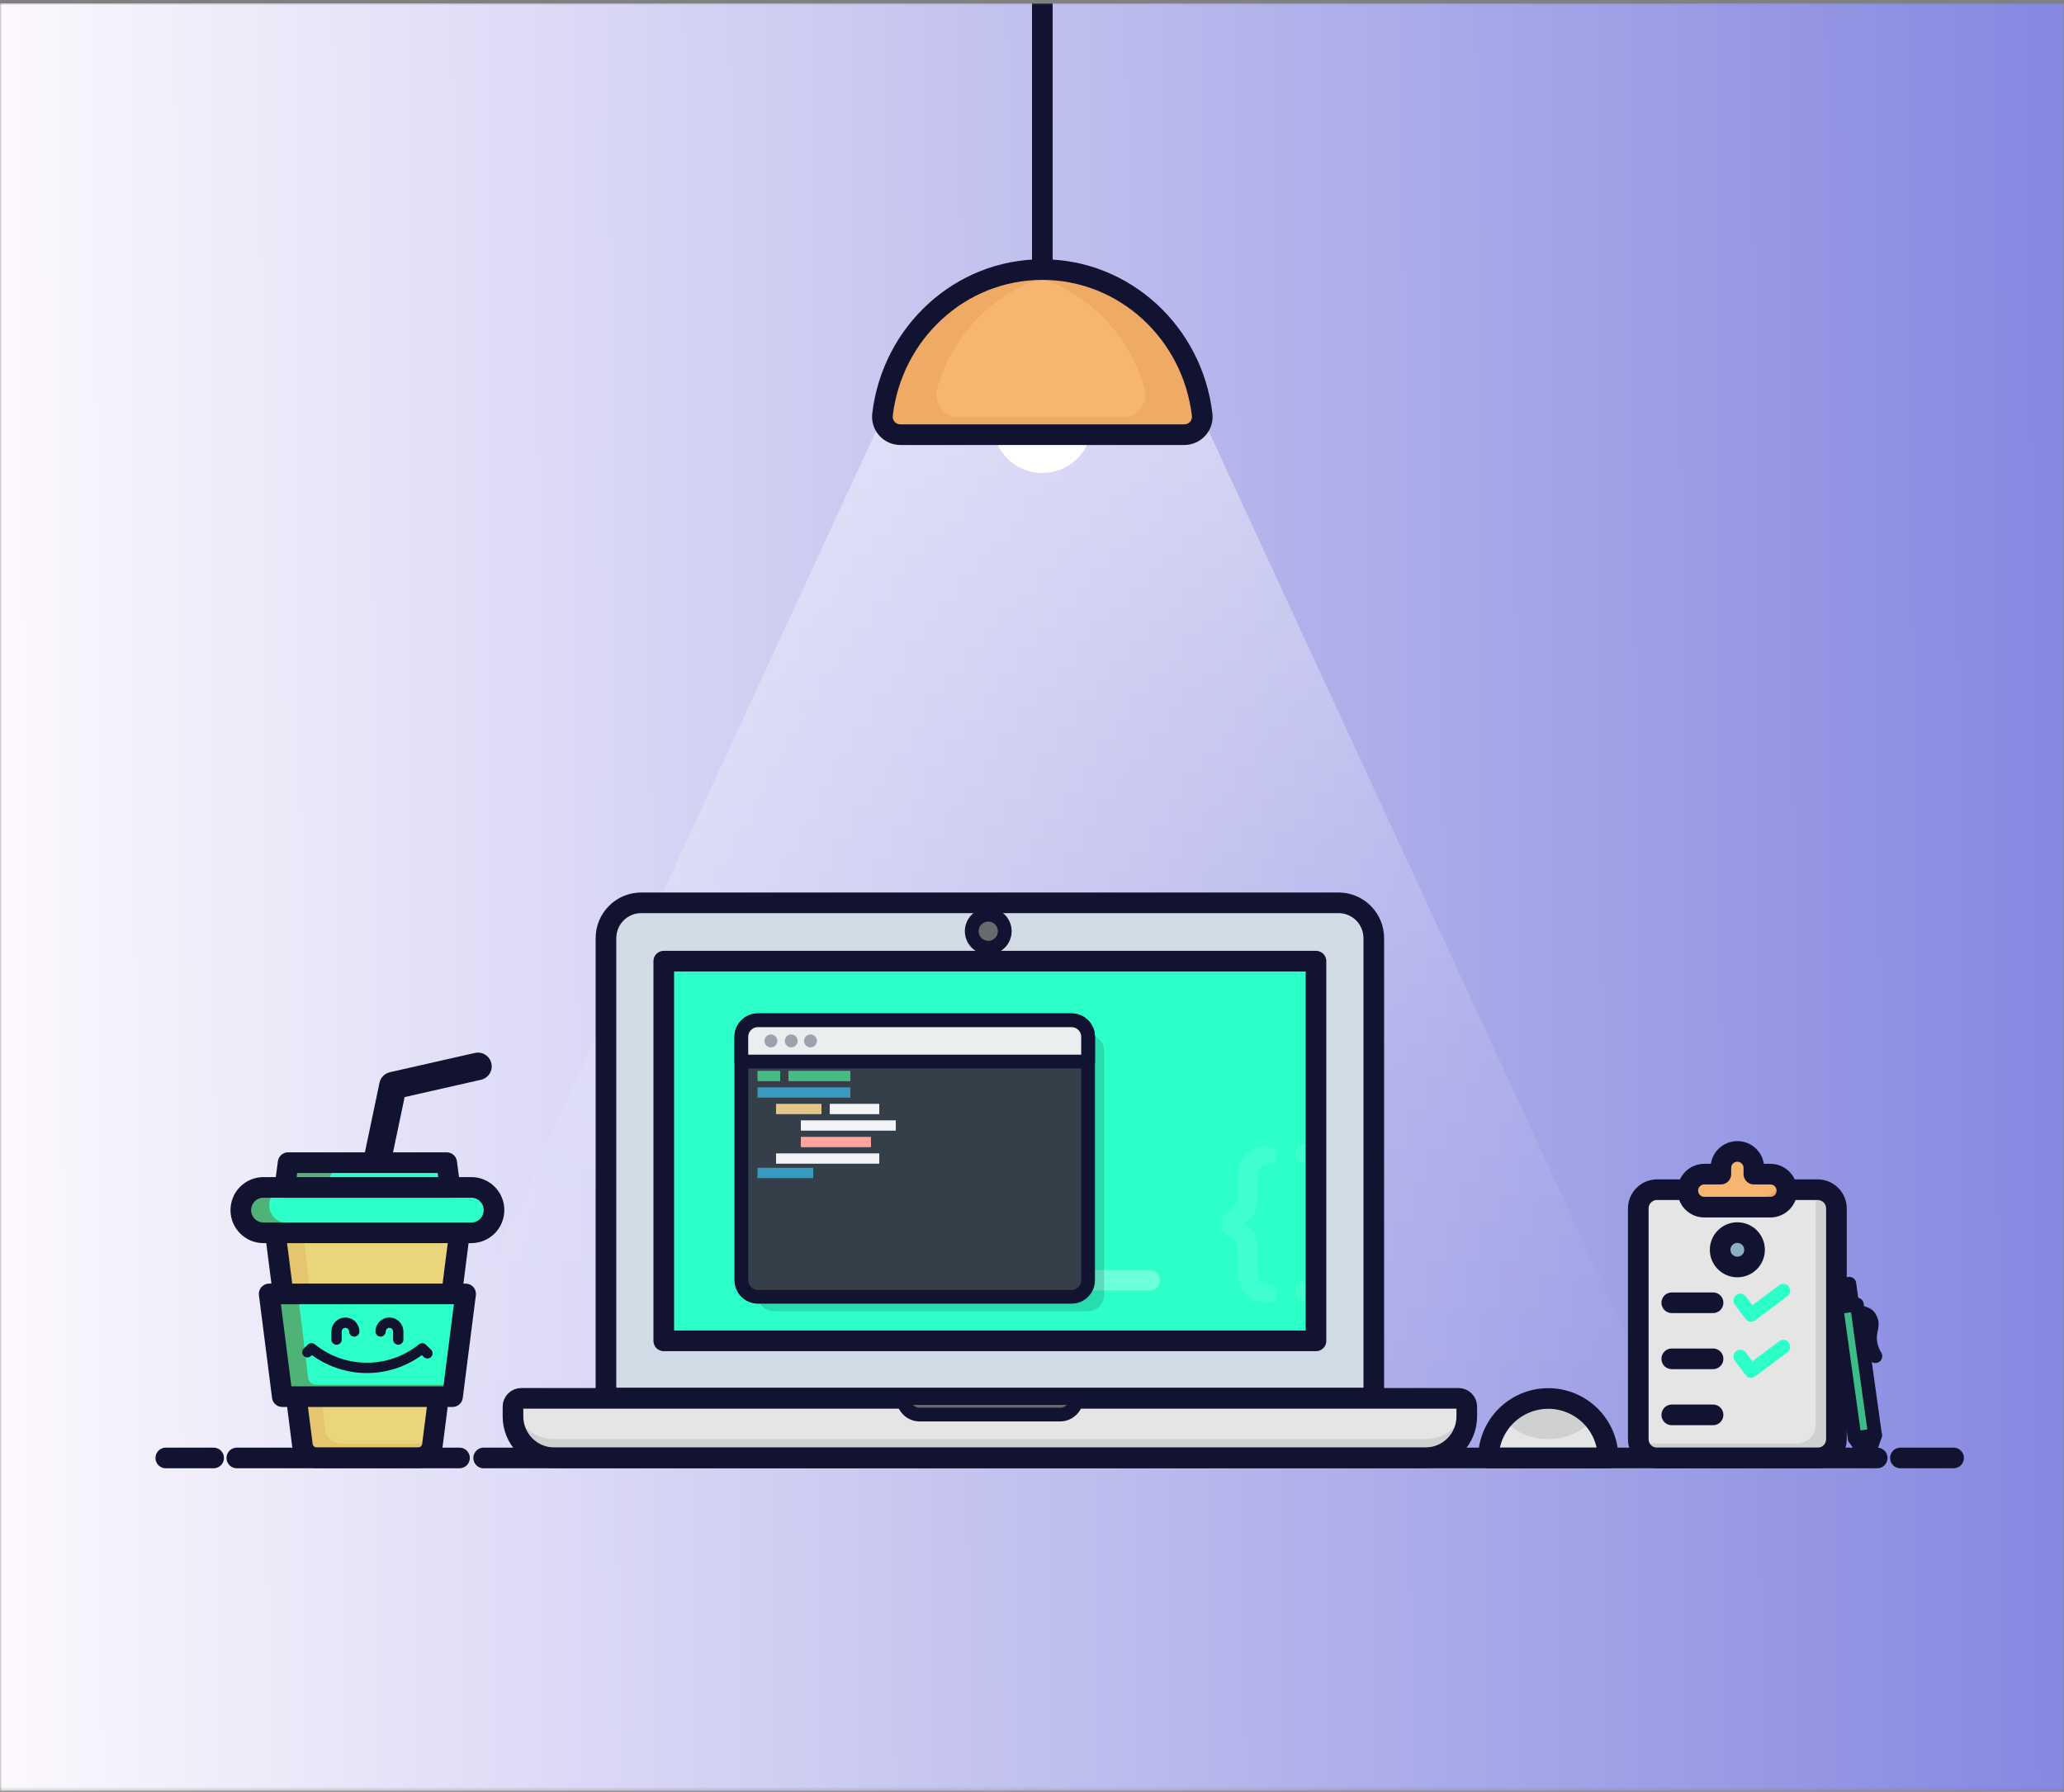 <svg width="600" height="521" viewBox="0 0 600 521" fill="none" xmlns="http://www.w3.org/2000/svg">
<rect x="0" y="0" width="600" height="521" fill="#808080" stroke="none"/>
<g clip-path="url(#clip0_363_13825)">
<mask id="mask0_363_13825" style="mask-type:luminance" maskUnits="userSpaceOnUse" x="0" y="0" width="600" height="521">
<path d="M600 0.751H0V520.751H600V0.751Z" fill="white"/>
</mask>
<g mask="url(#mask0_363_13825)">
<path d="M600 0.983H0V600.983H600V0.983Z" fill="url(#paint0_linear_363_13825)"/>
<path style="mix-blend-mode:overlay" opacity="0.43" d="M488.383 421.92H117.626L256.209 121.989H349.8L488.383 421.92Z" fill="url(#paint1_linear_363_13825)"/>
<path d="M109.537 338.048L114.236 315.653L138.937 310.053" stroke="#121330" stroke-width="8" stroke-linecap="round" stroke-linejoin="round"/>
<path d="M92.073 423.855H121.533C122.555 423.856 123.542 423.483 124.309 422.808C125.076 422.132 125.57 421.2 125.699 420.187L133.568 358.446H80.04L87.91 420.187C88.039 421.2 88.532 422.132 89.299 422.807C90.065 423.482 91.052 423.855 92.073 423.855Z" fill="#EAD57D"/>
<path d="M88.229 358.448L94.472 415.469C94.601 416.642 95.158 417.726 96.037 418.514C96.915 419.301 98.053 419.737 99.233 419.737H125.76L125.703 420.187C125.574 421.201 125.08 422.133 124.312 422.808C123.545 423.484 122.558 423.856 121.537 423.856H92.077C91.055 423.856 90.068 423.483 89.301 422.808C88.534 422.133 88.04 421.201 87.911 420.187L80.04 358.448H88.229Z" fill="#E5C66E"/>
<path d="M92.073 423.855H121.533C122.555 423.856 123.542 423.483 124.309 422.808C125.076 422.132 125.57 421.2 125.699 420.187L133.568 358.446H80.04L87.91 420.187C88.039 421.2 88.532 422.132 89.299 422.807C90.065 423.482 91.052 423.855 92.073 423.855Z" stroke="#121330" stroke-width="6" stroke-linecap="round" stroke-linejoin="round"/>
<path d="M131.55 406.082L135.356 376.221H78.252L82.058 406.082H131.55Z" fill="#2DFFC9"/>
<path d="M131.55 406.082L135.356 376.221H78.252L82.058 406.082H131.55Z" fill="#4FB277"/>
<path d="M131.314 402.632L134.505 376.221H86.62L89.56 400.536C89.63 401.114 89.909 401.646 90.345 402.032C90.781 402.418 91.343 402.631 91.925 402.632H131.314Z" fill="#2DFFC9"/>
<path d="M131.55 406.082L135.356 376.221H78.252L82.058 406.082H131.55Z" stroke="#121330" stroke-width="6" stroke-linecap="round" stroke-linejoin="round"/>
<path d="M76.601 358.448H137.008C140.653 358.448 143.608 355.493 143.608 351.848C143.608 348.203 140.653 345.248 137.008 345.248H76.601C72.956 345.248 70.001 348.203 70.001 351.848C70.001 355.493 72.956 358.448 76.601 358.448Z" fill="#2DFFC9"/>
<path d="M76.601 358.448H137.008C140.653 358.448 143.608 355.493 143.608 351.848C143.608 348.203 140.653 345.248 137.008 345.248H76.601C72.956 345.248 70.001 348.203 70.001 351.848C70.001 355.493 72.956 358.448 76.601 358.448Z" fill="#4FB277"/>
<path d="M83.427 355.598H138.432C141.29 355.598 143.607 353.281 143.607 350.423C143.607 347.565 141.29 345.248 138.432 345.248H83.427C80.568 345.248 78.251 347.565 78.251 350.423C78.251 353.281 80.568 355.598 83.427 355.598Z" fill="#2DFFC9"/>
<path d="M76.601 358.448H137.008C140.653 358.448 143.608 355.493 143.608 351.848C143.608 348.203 140.653 345.248 137.008 345.248H76.601C72.956 345.248 70.001 348.203 70.001 351.848C70.001 355.493 72.956 358.448 76.601 358.448Z" stroke="#121330" stroke-width="6" stroke-linecap="round" stroke-linejoin="round"/>
<path d="M82.804 345.248H130.804L129.854 338.048H83.754L82.804 345.248Z" fill="#2DFFC9"/>
<path d="M83.754 338.048H97.837L94.504 345.248H82.804L83.754 338.048Z" fill="#54AF79"/>
<path d="M82.804 345.248H130.804L129.854 338.048H83.754L82.804 345.248Z" stroke="#121330" stroke-width="6" stroke-linecap="round" stroke-linejoin="round"/>
<path d="M186.42 262.496H389.087C391.81 262.496 394.422 263.577 396.348 265.503C398.273 267.428 399.355 270.04 399.355 272.763V406.496H176.155V272.763C176.155 270.04 177.237 267.429 179.161 265.503C181.086 263.578 183.697 262.496 186.42 262.496Z" fill="#D2DCE6"/>
<path d="M186.42 262.496H389.087C391.81 262.496 394.422 263.577 396.348 265.503C398.273 267.428 399.355 270.04 399.355 272.763V406.496H176.155V272.763C176.155 270.04 177.237 267.429 179.161 265.503C181.086 263.578 183.697 262.496 186.42 262.496Z" stroke="#121330" stroke-width="6" stroke-linecap="round" stroke-linejoin="round"/>
<path d="M382.555 389.865V279.465H192.955V389.865H382.555Z" fill="#2DFFC9"/>
<path opacity="0.3" d="M303.004 372.252H334.204" stroke="white" stroke-width="6" stroke-linecap="round" stroke-linejoin="round"/>
<g opacity="0.3">
<path opacity="0.3" d="M379.068 337.935C379.669 337.897 380.264 338.063 380.759 338.405C381.254 338.747 381.619 339.246 381.796 339.821V332.948C381.138 332.755 380.455 332.656 379.768 332.652H379.068C377.559 332.652 376.804 333.407 376.804 334.916V335.724C376.804 337.18 377.559 337.935 379.068 337.935Z" fill="white"/>
<path opacity="0.3" d="M381.796 370.88C381.616 371.452 381.25 371.947 380.755 372.286C380.26 372.626 379.666 372.79 379.068 372.752C377.559 372.752 376.804 373.506 376.804 375.015V375.824C376.804 377.333 377.559 378.087 379.068 378.088H379.768C380.455 378.085 381.138 377.985 381.796 377.792V370.88Z" fill="white"/>
</g>
<path d="M382.555 389.865V279.465H192.955V389.865H382.555Z" stroke="#121330" stroke-width="6" stroke-linecap="round" stroke-linejoin="round"/>
<path d="M151.526 406.583H423.986C424.623 406.583 425.233 406.836 425.683 407.287C426.133 407.737 426.386 408.347 426.386 408.983V411.858C426.386 415.041 425.122 418.093 422.871 420.343C420.621 422.594 417.568 423.858 414.386 423.858H161.126C157.944 423.858 154.891 422.594 152.641 420.343C150.39 418.093 149.126 415.041 149.126 411.858V408.983C149.126 408.347 149.379 407.737 149.829 407.287C150.279 406.836 150.889 406.583 151.526 406.583Z" fill="#E5E5E5"/>
<path d="M414.384 418.455H161.124C158.246 418.454 155.465 417.417 153.288 415.535C151.111 413.652 149.685 411.05 149.267 408.203C149.176 408.453 149.129 408.717 149.126 408.983V411.858C149.126 415.041 150.39 418.093 152.641 420.343C154.891 422.594 157.944 423.858 161.126 423.858H414.386C417.568 423.858 420.621 422.594 422.871 420.343C425.122 418.093 426.386 415.041 426.386 411.858V408.983C426.383 408.717 426.336 408.453 426.245 408.203C425.827 411.051 424.399 413.654 422.222 415.536C420.044 417.419 417.262 418.455 414.384 418.455Z" fill="#CFD1D0"/>
<path d="M151.526 406.583H423.986C424.623 406.583 425.233 406.836 425.683 407.287C426.133 407.737 426.386 408.347 426.386 408.983V411.858C426.386 415.041 425.122 418.093 422.871 420.343C420.621 422.594 417.568 423.858 414.386 423.858H161.126C157.944 423.858 154.891 422.594 152.641 420.343C150.39 418.093 149.126 415.041 149.126 411.858V408.983C149.126 408.347 149.379 407.737 149.829 407.287C150.279 406.836 150.889 406.583 151.526 406.583Z" stroke="#121330" stroke-width="6" stroke-linecap="round" stroke-linejoin="round"/>
<path d="M262.555 406.496H312.955C312.955 407.769 312.449 408.99 311.549 409.89C310.648 410.79 309.428 411.296 308.155 411.296H267.355C266.081 411.296 264.86 410.79 263.96 409.89C263.06 408.99 262.555 407.769 262.555 406.496Z" fill="#686B6D"/>
<path d="M262.555 406.496H312.955C312.955 407.769 312.449 408.99 311.549 409.89C310.648 410.79 309.428 411.296 308.155 411.296H267.355C266.081 411.296 264.86 410.79 263.96 409.89C263.06 408.99 262.555 407.769 262.555 406.496Z" stroke="#121330" stroke-width="4" stroke-linecap="round" stroke-linejoin="round"/>
<path d="M287.283 275.555C289.933 275.555 292.083 273.405 292.083 270.755C292.083 268.104 289.933 265.955 287.283 265.955C284.631 265.955 282.483 268.104 282.483 270.755C282.483 273.405 284.631 275.555 287.283 275.555Z" fill="#686B6D"/>
<path d="M287.283 275.555C289.933 275.555 292.083 273.405 292.083 270.755C292.083 268.104 289.933 265.955 287.283 265.955C284.631 265.955 282.483 268.104 282.483 270.755C282.483 273.405 284.631 275.555 287.283 275.555Z" stroke="#121330" stroke-width="4" stroke-linecap="round" stroke-linejoin="round"/>
<path d="M432.681 423.915C432.708 419.32 434.552 414.922 437.811 411.682C441.07 408.442 445.479 406.623 450.074 406.623C454.669 406.623 459.078 408.442 462.337 411.682C465.597 414.922 467.441 419.32 467.468 423.915H432.681Z" fill="#E5E5E5"/>
<path d="M450.075 418.421C452.562 418.445 455.026 417.936 457.3 416.928C459.574 415.921 461.607 414.438 463.26 412.58C461.629 410.679 459.606 409.155 457.33 408.109C455.054 407.064 452.579 406.522 450.074 406.522C447.57 406.522 445.095 407.064 442.819 408.109C440.543 409.155 438.52 410.679 436.888 412.58C438.542 414.438 440.574 415.921 442.849 416.928C445.123 417.936 447.587 418.445 450.075 418.421Z" fill="#CFD1D0"/>
<path d="M432.681 423.915C432.708 419.32 434.552 414.922 437.811 411.682C441.07 408.442 445.479 406.623 450.074 406.623C454.669 406.623 459.078 408.442 462.337 411.682C465.597 414.922 467.441 419.32 467.468 423.915H432.681Z" stroke="#121330" stroke-width="6" stroke-linecap="round" stroke-linejoin="round"/>
<g style="mix-blend-mode:multiply" opacity="0.14">
<path d="M316.2 300.852H225.009C222.355 300.852 220.204 303.004 220.204 305.657V376.447C220.204 379.101 222.355 381.252 225.009 381.252H316.2C318.853 381.252 321.004 379.101 321.004 376.447V305.657C321.004 303.004 318.853 300.852 316.2 300.852Z" fill="black"/>
</g>
<path d="M311.5 296.652H220.309C217.656 296.652 215.505 298.803 215.505 301.457V372.247C215.505 374.901 217.656 377.052 220.309 377.052H311.5C314.154 377.052 316.305 374.901 316.305 372.247V301.457C316.305 298.803 314.154 296.652 311.5 296.652Z" fill="#353F49"/>
<path d="M311.5 296.652H220.309C217.656 296.652 215.505 298.803 215.505 301.457V372.247C215.505 374.901 217.656 377.052 220.309 377.052H311.5C314.154 377.052 316.305 374.901 316.305 372.247V301.457C316.305 298.803 314.154 296.652 311.5 296.652Z" stroke="#121330" stroke-width="4" stroke-linecap="round" stroke-linejoin="round"/>
<path d="M220.309 296.652H311.5C312.774 296.652 313.996 297.158 314.897 298.059C315.798 298.961 316.305 300.182 316.305 301.457V308.652H215.505V301.457C215.505 300.183 216.01 298.961 216.912 298.059C217.813 297.158 219.034 296.652 220.309 296.652Z" fill="#EAEEEF"/>
<path d="M220.309 296.652H311.5C312.774 296.652 313.996 297.158 314.897 298.059C315.798 298.961 316.305 300.182 316.305 301.457V308.652H215.505V301.457C215.505 300.183 216.01 298.961 216.912 298.059C217.813 297.158 219.034 296.652 220.309 296.652Z" stroke="#121330" stroke-width="4" stroke-linecap="round" stroke-linejoin="round"/>
<path opacity="0.35" d="M224.104 304.527C225.14 304.527 225.979 303.687 225.979 302.652C225.979 301.616 225.14 300.777 224.104 300.777C223.069 300.777 222.229 301.616 222.229 302.652C222.229 303.687 223.069 304.527 224.104 304.527Z" fill="#121330"/>
<path opacity="0.35" d="M230.004 304.527C231.04 304.527 231.879 303.687 231.879 302.652C231.879 301.616 231.04 300.777 230.004 300.777C228.969 300.777 228.129 301.616 228.129 302.652C228.129 303.687 228.969 304.527 230.004 304.527Z" fill="#121330"/>
<path opacity="0.35" d="M235.604 304.527C236.64 304.527 237.479 303.687 237.479 302.652C237.479 301.616 236.64 300.777 235.604 300.777C234.569 300.777 233.729 301.616 233.729 302.652C233.729 303.687 234.569 304.527 235.604 304.527Z" fill="#121330"/>
<path d="M220.204 312.852H226.804" stroke="#46BB86" stroke-width="3" stroke-miterlimit="10"/>
<path d="M229.204 312.852H247.204" stroke="#46BB86" stroke-width="3" stroke-miterlimit="10"/>
<path d="M220.204 317.652H247.204" stroke="#389ABE" stroke-width="3" stroke-miterlimit="10"/>
<path d="M225.604 322.452H238.804" stroke="#E5C689" stroke-width="3" stroke-miterlimit="10"/>
<path d="M241.204 322.452H255.604" stroke="#F2F3F4" stroke-width="3" stroke-miterlimit="10"/>
<path d="M232.804 327.251H260.404" stroke="#F2F3F4" stroke-width="3" stroke-miterlimit="10"/>
<path d="M232.804 332.051H253.204" stroke="#FFA49F" stroke-width="3" stroke-miterlimit="10"/>
<path d="M225.604 336.853H255.604" stroke="#F2F3F4" stroke-width="3" stroke-miterlimit="10"/>
<path d="M220.204 341.052H236.404" stroke="#389ABE" stroke-width="3" stroke-miterlimit="10"/>
<g opacity="0.3">
<path opacity="0.3" d="M359.786 364.297C359.786 361.925 358.869 360.255 357.037 359.231C355.743 358.53 355.204 357.991 355.204 356.752V354.652C355.204 353.197 355.851 352.873 356.983 352.118C358.869 351.31 359.786 349.586 359.786 346.999V342.417C359.786 338.752 361.133 336.057 363.073 334.925C364.524 333.89 366.25 333.309 368.032 333.254H368.733C370.241 333.254 370.996 334.009 370.996 335.518V336.323C370.996 337.778 370.242 338.533 368.733 338.533C366.633 338.533 365.607 340.042 365.607 343.114V348.773C365.66 350.147 365.317 351.508 364.62 352.693C363.922 353.878 362.899 354.837 361.672 355.457L361.187 355.618V355.726C361.74 355.889 362.254 356.165 362.696 356.535C364.044 357.343 365.607 359.23 365.607 362.517V368.823C365.607 371.841 366.631 373.351 368.733 373.351C370.241 373.351 370.996 374.105 370.996 375.614V376.423C370.996 377.932 370.242 378.686 368.733 378.686H368.032C366.25 378.632 364.524 378.05 363.073 377.015C361.133 375.884 359.786 373.135 359.786 369.524V364.297Z" fill="white"/>
</g>
<path d="M89.354 393.193L90.554 392.026C95.107 395.717 100.791 397.731 106.653 397.731C112.515 397.731 118.198 395.717 122.752 392.026L124.252 393.492" stroke="#121330" stroke-width="3" stroke-linecap="round" stroke-linejoin="round"/>
<path d="M102.975 387.143C102.975 386.462 102.704 385.809 102.222 385.327C101.74 384.845 101.087 384.575 100.406 384.575C99.725 384.575 99.072 384.845 98.59 385.327C98.108 385.809 97.837 386.462 97.837 387.143V389.496" stroke="#121330" stroke-width="3" stroke-linecap="round" stroke-linejoin="round"/>
<path d="M110.633 387.143C110.633 386.462 110.903 385.809 111.385 385.327C111.866 384.845 112.52 384.575 113.201 384.575C113.882 384.575 114.536 384.845 115.018 385.327C115.499 385.809 115.77 386.462 115.77 387.143V389.496" stroke="#121330" stroke-width="3" stroke-linecap="round" stroke-linejoin="round"/>
<path d="M545.08 417.336L539.137 418.163L542.936 423.692L545.08 417.336Z" fill="#E5E5E5"/>
<path d="M545.08 417.336L539.137 418.163L542.936 423.692L545.08 417.336Z" stroke="#121330" stroke-width="4" stroke-linecap="round" stroke-linejoin="round"/>
<path d="M528.385 345.915H481.705C478.689 345.915 476.245 348.359 476.245 351.375V418.455C476.245 421.471 478.689 423.915 481.705 423.915H528.385C531.4 423.915 533.845 421.471 533.845 418.455V351.375C533.845 348.359 531.4 345.915 528.385 345.915Z" fill="#E5E5E5"/>
<path d="M528.385 345.915H527.693C527.793 346.328 527.844 346.75 527.845 347.175V414.255C527.845 415.703 527.269 417.092 526.246 418.115C525.222 419.14 523.833 419.715 522.385 419.715H476.4C476.683 420.91 477.362 421.975 478.325 422.737C479.288 423.499 480.48 423.914 481.708 423.915H528.388C529.836 423.915 531.225 423.34 532.249 422.315C533.273 421.292 533.848 419.903 533.848 418.455V351.375C533.848 350.657 533.707 349.947 533.433 349.285C533.158 348.622 532.755 348.02 532.248 347.513C531.741 347.006 531.138 346.604 530.475 346.33C529.812 346.055 529.102 345.914 528.385 345.915Z" fill="#CFD1D0"/>
<path d="M528.385 345.915H481.705C478.689 345.915 476.245 348.359 476.245 351.375V418.455C476.245 421.471 478.689 423.915 481.705 423.915H528.385C531.4 423.915 533.845 421.471 533.845 418.455V351.375C533.845 348.359 531.4 345.915 528.385 345.915Z" stroke="#121330" stroke-width="6" stroke-linecap="round" stroke-linejoin="round"/>
<path d="M514.645 341.389H509.845V339.589C509.845 338.315 509.339 337.094 508.439 336.194C507.539 335.294 506.318 334.789 505.045 334.789C503.771 334.789 502.551 335.294 501.65 336.194C500.75 337.094 500.245 338.315 500.245 339.589V341.389H495.445C494.171 341.389 492.951 341.894 492.05 342.794C491.15 343.694 490.645 344.915 490.645 346.189C490.645 347.462 491.15 348.682 492.05 349.583C492.951 350.483 494.171 350.989 495.445 350.989H514.645C515.918 350.989 517.139 350.483 518.039 349.583C518.939 348.682 519.445 347.462 519.445 346.189C519.445 344.915 518.939 343.694 518.039 342.794C517.139 341.894 515.918 341.389 514.645 341.389Z" fill="#F7B66F"/>
<path d="M516.875 341.941C517.07 342.652 517.097 343.398 516.956 344.123C516.815 344.846 516.508 345.527 516.059 346.113C515.611 346.698 515.033 347.172 514.372 347.498C513.71 347.823 512.982 347.991 512.245 347.989H493.045C492.268 347.989 491.502 347.8 490.814 347.437C491.089 348.456 491.691 349.356 492.528 349.998C493.365 350.639 494.39 350.988 495.445 350.989H514.645C515.717 350.988 516.758 350.628 517.602 349.966C518.446 349.304 519.044 348.379 519.301 347.337C519.557 346.296 519.458 345.199 519.019 344.221C518.579 343.243 517.824 342.44 516.875 341.941Z" fill="#EDA762"/>
<path d="M507.445 336.589V338.389H509.687C509.52 337.74 509.219 337.134 508.804 336.609C508.388 336.085 507.867 335.652 507.275 335.341C507.387 335.748 507.444 336.167 507.445 336.589Z" fill="#EDA762"/>
<path d="M514.645 341.389H509.845V339.589C509.845 338.315 509.339 337.094 508.439 336.194C507.539 335.294 506.318 334.789 505.045 334.789C503.771 334.789 502.551 335.294 501.65 336.194C500.75 337.094 500.245 338.315 500.245 339.589V341.389H495.445C494.171 341.389 492.951 341.894 492.05 342.794C491.15 343.694 490.645 344.915 490.645 346.189C490.645 347.462 491.15 348.682 492.05 349.583C492.951 350.483 494.171 350.989 495.445 350.989H514.645C515.918 350.989 517.139 350.483 518.039 349.583C518.939 348.682 519.445 347.462 519.445 346.189C519.445 344.915 518.939 343.694 518.039 342.794C517.139 341.894 515.918 341.389 514.645 341.389Z" stroke="#121330" stroke-width="6" stroke-linecap="round" stroke-linejoin="round"/>
<path d="M505.045 368.389C507.806 368.389 510.044 366.15 510.044 363.389C510.044 360.628 507.806 358.389 505.045 358.389C502.284 358.389 500.045 360.628 500.045 363.389C500.045 366.15 502.284 368.389 505.045 368.389Z" fill="#8EAFBF"/>
<path d="M505.045 368.389C507.806 368.389 510.044 366.15 510.044 363.389C510.044 360.628 507.806 358.389 505.045 358.389C502.284 358.389 500.045 360.628 500.045 363.389C500.045 366.15 502.284 368.389 505.045 368.389Z" stroke="#121330" stroke-width="6" stroke-linecap="round" stroke-linejoin="round"/>
<path d="M485.979 378.789H497.979" stroke="#121330" stroke-width="6" stroke-linecap="round" stroke-linejoin="round"/>
<path d="M485.979 395.089H497.979" stroke="#121330" stroke-width="6" stroke-linecap="round" stroke-linejoin="round"/>
<path d="M485.979 411.389H497.979" stroke="#121330" stroke-width="6" stroke-linecap="round" stroke-linejoin="round"/>
<path d="M505.907 378.147L509.035 382.308L518.398 375.27" stroke="#2DFFC9" stroke-width="4" stroke-linecap="round" stroke-linejoin="round"/>
<path d="M505.907 394.447L509.035 398.608L518.398 391.57" stroke="#2DFFC9" stroke-width="4" stroke-linecap="round" stroke-linejoin="round"/>
<path d="M539.787 379.302L533.844 380.129L539.137 418.162L545.08 417.336L539.787 379.302Z" fill="#3BBC88"/>
<path d="M539.787 379.302L533.844 380.129L539.137 418.162L545.08 417.336L539.787 379.302Z" stroke="#121330" stroke-width="4" stroke-linecap="round" stroke-linejoin="round"/>
<path d="M537.592 373.261L534.028 373.758L534.856 379.698L538.42 379.201L537.592 373.261Z" fill="#E5E5E5"/>
<path d="M537.592 373.261L534.028 373.758L534.856 379.698L538.42 379.201L537.592 373.261Z" stroke="#121330" stroke-width="4" stroke-linecap="round" stroke-linejoin="round"/>
<path d="M545.16 394.31C544.488 393.203 544.012 391.989 543.752 390.72C543.089 387.46 544.726 385.597 543.841 383.741C543.488 383.002 543.317 381.991 540.667 381.608" stroke="#121330" stroke-width="4" stroke-linecap="round" stroke-linejoin="round"/>
<path d="M552.45 423.915H567.9" stroke="#121330" stroke-width="6" stroke-linecap="round" stroke-linejoin="round"/>
<path d="M140.6 423.915H545.7" stroke="#121330" stroke-width="6" stroke-linecap="round" stroke-linejoin="round"/>
<path d="M68.85 423.915H133.57" stroke="#121330" stroke-width="6" stroke-linecap="round" stroke-linejoin="round"/>
<path d="M48.2 423.915H62.1" stroke="#121330" stroke-width="6" stroke-linecap="round" stroke-linejoin="round"/>
<path d="M303.004 137.533C310.957 137.533 317.404 131.086 317.404 123.133C317.404 115.18 310.957 108.733 303.004 108.733C295.051 108.733 288.604 115.18 288.604 123.133C288.604 131.086 295.051 137.533 303.004 137.533Z" fill="white"/>
<path d="M261.667 126.384C260.935 126.381 260.211 126.223 259.544 125.921C258.877 125.618 258.282 125.178 257.798 124.628C257.314 124.078 256.951 123.432 256.735 122.733C256.519 122.033 256.454 121.295 256.544 120.568C259.343 96.803 279.076 78.383 303.004 78.383C326.932 78.383 346.666 96.803 349.464 120.568C349.554 121.296 349.489 122.033 349.273 122.733C349.057 123.433 348.694 124.079 348.21 124.629C347.726 125.178 347.131 125.619 346.463 125.922C345.796 126.224 345.073 126.381 344.34 126.384H261.667Z" fill="#F7B66F"/>
<path d="M310.204 78.95C310.049 78.925 309.893 78.908 309.737 78.885C309.192 78.805 308.644 78.732 308.092 78.671C307.841 78.643 307.59 78.62 307.338 78.596C306.881 78.553 306.423 78.514 305.965 78.487C305.698 78.472 305.434 78.452 305.167 78.439C304.45 78.406 303.727 78.383 303.007 78.383C302.287 78.383 301.567 78.405 300.854 78.439C300.524 78.455 300.197 78.481 299.87 78.503C299.516 78.528 299.162 78.553 298.81 78.586C298.378 78.625 297.948 78.671 297.52 78.723C297.31 78.748 297.1 78.776 296.893 78.805C275.279 81.698 258.297 99.706 256.386 122.154C256.339 122.691 256.403 123.231 256.576 123.742C256.748 124.252 257.025 124.721 257.388 125.118C257.752 125.516 258.193 125.834 258.686 126.052C259.179 126.27 259.711 126.382 260.25 126.384H345.761C346.295 126.385 346.823 126.276 347.314 126.063C347.803 125.851 348.244 125.539 348.607 125.148C348.971 124.756 349.249 124.294 349.426 123.789C349.601 123.285 349.671 122.75 349.63 122.217C347.777 100.116 331.32 82.294 310.204 78.95ZM272.419 113.141C274.459 105.724 278.268 98.913 283.518 93.291C288.768 87.669 295.303 83.404 302.563 80.861C309.829 83.399 316.37 87.662 321.626 93.284C326.882 98.907 330.695 105.721 332.739 113.141C332.998 114.1 333.033 115.106 332.84 116.08C332.647 117.055 332.231 117.972 331.627 118.76C331.021 119.548 330.242 120.186 329.351 120.623C328.459 121.061 327.478 121.287 326.485 121.284H278.674C277.68 121.287 276.699 121.061 275.807 120.624C274.915 120.186 274.136 119.548 273.531 118.761C272.926 117.972 272.51 117.055 272.317 116.081C272.125 115.106 272.159 114.1 272.419 113.141Z" fill="#EFAA65"/>
<path d="M261.707 126.384C260.969 126.382 260.24 126.223 259.568 125.919C258.897 125.614 258.297 125.17 257.81 124.617C257.322 124.063 256.957 123.413 256.739 122.708C256.522 122.003 256.456 121.26 256.547 120.528C259.365 96.78 279.09 78.383 303.004 78.383C326.918 78.383 346.643 96.78 349.459 120.528C349.55 121.26 349.484 122.003 349.267 122.708C349.049 123.413 348.685 124.063 348.197 124.617C347.709 125.17 347.11 125.614 346.438 125.919C345.766 126.223 345.037 126.382 344.299 126.384H261.707Z" stroke="#121330" stroke-width="6" stroke-linecap="round" stroke-linejoin="round"/>
<path d="M303.004 0.983V78.383" stroke="#121330" stroke-width="6" stroke-linejoin="round"/>
</g>
</g>
<defs>
<linearGradient id="paint0_linear_363_13825" x1="-7.58321e-08" y1="277" x2="600" y2="274" gradientUnits="userSpaceOnUse">
<stop stop-color="#FCF8FD"/>
<stop offset="1" stop-color="#8588E0"/>
</linearGradient>
<linearGradient id="paint1_linear_363_13825" x1="303.004" y1="117.818" x2="303.004" y2="432.506" gradientUnits="userSpaceOnUse">
<stop stop-color="white"/>
<stop offset="0.093" stop-color="white" stop-opacity="0.864"/>
<stop offset="0.284" stop-color="white" stop-opacity="0.605"/>
<stop offset="0.466" stop-color="white" stop-opacity="0.389"/>
<stop offset="0.633" stop-color="white" stop-opacity="0.221"/>
<stop offset="0.784" stop-color="white" stop-opacity="0.1"/>
<stop offset="0.911" stop-color="white" stop-opacity="0.026"/>
<stop offset="1" stop-color="white" stop-opacity="0"/>
</linearGradient>
<clipPath id="clip0_363_13825">
<rect width="600" height="520" fill="white" transform="translate(0 0.751)"/>
</clipPath>
</defs>
</svg>
